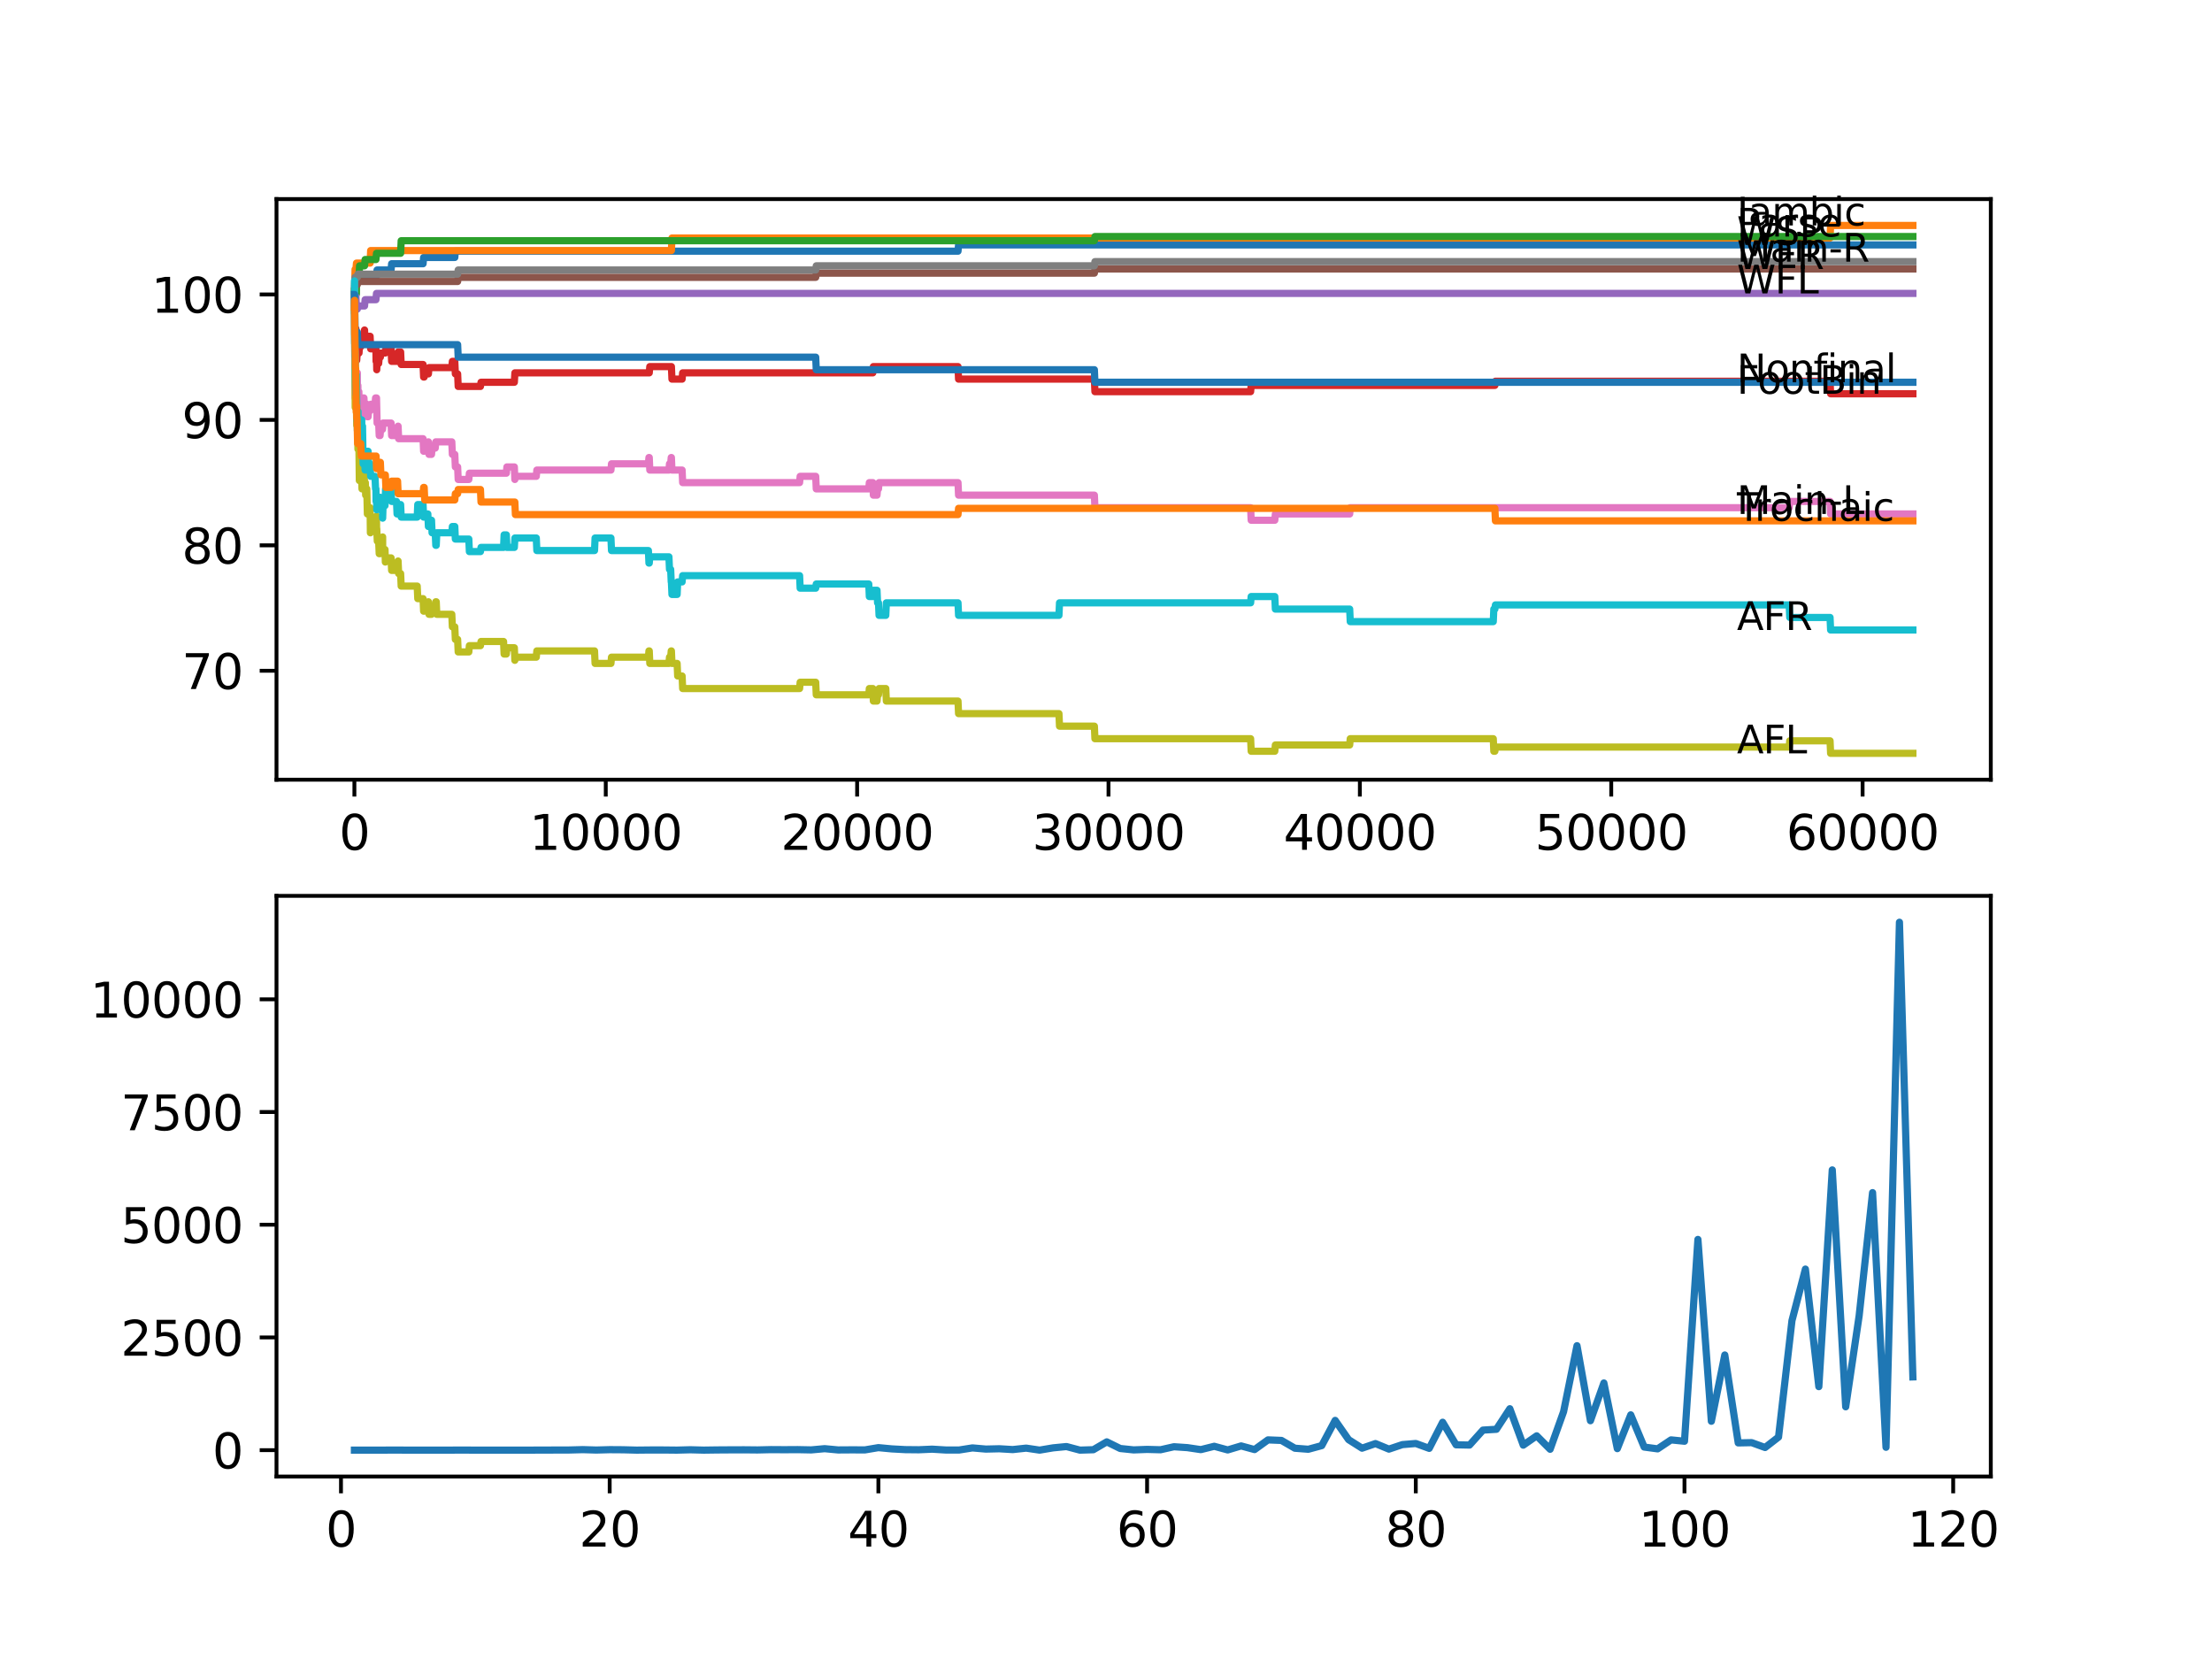 <?xml version="1.0" encoding="utf-8" standalone="no"?>
<!DOCTYPE svg PUBLIC "-//W3C//DTD SVG 1.1//EN"
  "http://www.w3.org/Graphics/SVG/1.1/DTD/svg11.dtd">
<svg xmlns:xlink="http://www.w3.org/1999/xlink" width="460.8pt" height="345.6pt" viewBox="0 0 460.8 345.6" xmlns="http://www.w3.org/2000/svg" version="1.1">
 <defs>
  <style type="text/css">*{stroke-linejoin: round; stroke-linecap: butt}</style>
 </defs>
 <g id="figure_1">
  <g id="patch_1">
   <path d="M 0 345.6 
L 460.8 345.6 
L 460.8 0 
L 0 0 
z
" style="fill: #ffffff"/>
  </g>
  <g id="axes_1">
   <g id="patch_2">
    <path d="M 57.6 162.432 
L 414.72 162.432 
L 414.72 41.472 
L 57.6 41.472 
z
" style="fill: #ffffff"/>
   </g>
   <g id="matplotlib.axis_1">
    <g id="xtick_1">
     <g id="line2d_1">
      <defs>
       <path id="m7345873981" d="M 0 0 
L 0 3.5 
" style="stroke: #000000; stroke-width: 0.8"/>
      </defs>
      <g>
       <use xlink:href="#m7345873981" x="73.827" y="162.432" style="stroke: #000000; stroke-width: 0.8"/>
      </g>
     </g>
     <g id="text_1">
      <!-- 0 -->
      <g transform="translate(70.646 177.03)scale(0.1 -0.1)">
       <defs>
        <path id="DejaVuSans-30" d="M 2034 4250 
Q 1547 4250 1301 3770 
Q 1056 3291 1056 2328 
Q 1056 1369 1301 889 
Q 1547 409 2034 409 
Q 2525 409 2770 889 
Q 3016 1369 3016 2328 
Q 3016 3291 2770 3770 
Q 2525 4250 2034 4250 
z
M 2034 4750 
Q 2819 4750 3233 4129 
Q 3647 3509 3647 2328 
Q 3647 1150 3233 529 
Q 2819 -91 2034 -91 
Q 1250 -91 836 529 
Q 422 1150 422 2328 
Q 422 3509 836 4129 
Q 1250 4750 2034 4750 
z
" transform="scale(0.016)"/>
       </defs>
       <use xlink:href="#DejaVuSans-30"/>
      </g>
     </g>
    </g>
    <g id="xtick_2">
     <g id="line2d_2">
      <g>
       <use xlink:href="#m7345873981" x="126.192" y="162.432" style="stroke: #000000; stroke-width: 0.8"/>
      </g>
     </g>
     <g id="text_2">
      <!-- 10000 -->
      <g transform="translate(110.286 177.03)scale(0.1 -0.1)">
       <defs>
        <path id="DejaVuSans-31" d="M 794 531 
L 1825 531 
L 1825 4091 
L 703 3866 
L 703 4441 
L 1819 4666 
L 2450 4666 
L 2450 531 
L 3481 531 
L 3481 0 
L 794 0 
L 794 531 
z
" transform="scale(0.016)"/>
       </defs>
       <use xlink:href="#DejaVuSans-31"/>
       <use xlink:href="#DejaVuSans-30" x="63.623"/>
       <use xlink:href="#DejaVuSans-30" x="127.246"/>
       <use xlink:href="#DejaVuSans-30" x="190.869"/>
       <use xlink:href="#DejaVuSans-30" x="254.492"/>
      </g>
     </g>
    </g>
    <g id="xtick_3">
     <g id="line2d_3">
      <g>
       <use xlink:href="#m7345873981" x="178.556" y="162.432" style="stroke: #000000; stroke-width: 0.8"/>
      </g>
     </g>
     <g id="text_3">
      <!-- 20000 -->
      <g transform="translate(162.65 177.03)scale(0.1 -0.1)">
       <defs>
        <path id="DejaVuSans-32" d="M 1228 531 
L 3431 531 
L 3431 0 
L 469 0 
L 469 531 
Q 828 903 1448 1529 
Q 2069 2156 2228 2338 
Q 2531 2678 2651 2914 
Q 2772 3150 2772 3378 
Q 2772 3750 2511 3984 
Q 2250 4219 1831 4219 
Q 1534 4219 1204 4116 
Q 875 4013 500 3803 
L 500 4441 
Q 881 4594 1212 4672 
Q 1544 4750 1819 4750 
Q 2544 4750 2975 4387 
Q 3406 4025 3406 3419 
Q 3406 3131 3298 2873 
Q 3191 2616 2906 2266 
Q 2828 2175 2409 1742 
Q 1991 1309 1228 531 
z
" transform="scale(0.016)"/>
       </defs>
       <use xlink:href="#DejaVuSans-32"/>
       <use xlink:href="#DejaVuSans-30" x="63.623"/>
       <use xlink:href="#DejaVuSans-30" x="127.246"/>
       <use xlink:href="#DejaVuSans-30" x="190.869"/>
       <use xlink:href="#DejaVuSans-30" x="254.492"/>
      </g>
     </g>
    </g>
    <g id="xtick_4">
     <g id="line2d_4">
      <g>
       <use xlink:href="#m7345873981" x="230.921" y="162.432" style="stroke: #000000; stroke-width: 0.8"/>
      </g>
     </g>
     <g id="text_4">
      <!-- 30000 -->
      <g transform="translate(215.015 177.03)scale(0.1 -0.1)">
       <defs>
        <path id="DejaVuSans-33" d="M 2597 2516 
Q 3050 2419 3304 2112 
Q 3559 1806 3559 1356 
Q 3559 666 3084 287 
Q 2609 -91 1734 -91 
Q 1441 -91 1130 -33 
Q 819 25 488 141 
L 488 750 
Q 750 597 1062 519 
Q 1375 441 1716 441 
Q 2309 441 2620 675 
Q 2931 909 2931 1356 
Q 2931 1769 2642 2001 
Q 2353 2234 1838 2234 
L 1294 2234 
L 1294 2753 
L 1863 2753 
Q 2328 2753 2575 2939 
Q 2822 3125 2822 3475 
Q 2822 3834 2567 4026 
Q 2313 4219 1838 4219 
Q 1578 4219 1281 4162 
Q 984 4106 628 3988 
L 628 4550 
Q 988 4650 1302 4700 
Q 1616 4750 1894 4750 
Q 2613 4750 3031 4423 
Q 3450 4097 3450 3541 
Q 3450 3153 3228 2886 
Q 3006 2619 2597 2516 
z
" transform="scale(0.016)"/>
       </defs>
       <use xlink:href="#DejaVuSans-33"/>
       <use xlink:href="#DejaVuSans-30" x="63.623"/>
       <use xlink:href="#DejaVuSans-30" x="127.246"/>
       <use xlink:href="#DejaVuSans-30" x="190.869"/>
       <use xlink:href="#DejaVuSans-30" x="254.492"/>
      </g>
     </g>
    </g>
    <g id="xtick_5">
     <g id="line2d_5">
      <g>
       <use xlink:href="#m7345873981" x="283.285" y="162.432" style="stroke: #000000; stroke-width: 0.8"/>
      </g>
     </g>
     <g id="text_5">
      <!-- 40000 -->
      <g transform="translate(267.379 177.03)scale(0.1 -0.1)">
       <defs>
        <path id="DejaVuSans-34" d="M 2419 4116 
L 825 1625 
L 2419 1625 
L 2419 4116 
z
M 2253 4666 
L 3047 4666 
L 3047 1625 
L 3713 1625 
L 3713 1100 
L 3047 1100 
L 3047 0 
L 2419 0 
L 2419 1100 
L 313 1100 
L 313 1709 
L 2253 4666 
z
" transform="scale(0.016)"/>
       </defs>
       <use xlink:href="#DejaVuSans-34"/>
       <use xlink:href="#DejaVuSans-30" x="63.623"/>
       <use xlink:href="#DejaVuSans-30" x="127.246"/>
       <use xlink:href="#DejaVuSans-30" x="190.869"/>
       <use xlink:href="#DejaVuSans-30" x="254.492"/>
      </g>
     </g>
    </g>
    <g id="xtick_6">
     <g id="line2d_6">
      <g>
       <use xlink:href="#m7345873981" x="335.65" y="162.432" style="stroke: #000000; stroke-width: 0.8"/>
      </g>
     </g>
     <g id="text_6">
      <!-- 50000 -->
      <g transform="translate(319.744 177.03)scale(0.1 -0.1)">
       <defs>
        <path id="DejaVuSans-35" d="M 691 4666 
L 3169 4666 
L 3169 4134 
L 1269 4134 
L 1269 2991 
Q 1406 3038 1543 3061 
Q 1681 3084 1819 3084 
Q 2600 3084 3056 2656 
Q 3513 2228 3513 1497 
Q 3513 744 3044 326 
Q 2575 -91 1722 -91 
Q 1428 -91 1123 -41 
Q 819 9 494 109 
L 494 744 
Q 775 591 1075 516 
Q 1375 441 1709 441 
Q 2250 441 2565 725 
Q 2881 1009 2881 1497 
Q 2881 1984 2565 2268 
Q 2250 2553 1709 2553 
Q 1456 2553 1204 2497 
Q 953 2441 691 2322 
L 691 4666 
z
" transform="scale(0.016)"/>
       </defs>
       <use xlink:href="#DejaVuSans-35"/>
       <use xlink:href="#DejaVuSans-30" x="63.623"/>
       <use xlink:href="#DejaVuSans-30" x="127.246"/>
       <use xlink:href="#DejaVuSans-30" x="190.869"/>
       <use xlink:href="#DejaVuSans-30" x="254.492"/>
      </g>
     </g>
    </g>
    <g id="xtick_7">
     <g id="line2d_7">
      <g>
       <use xlink:href="#m7345873981" x="388.014" y="162.432" style="stroke: #000000; stroke-width: 0.8"/>
      </g>
     </g>
     <g id="text_7">
      <!-- 60000 -->
      <g transform="translate(372.108 177.03)scale(0.1 -0.1)">
       <defs>
        <path id="DejaVuSans-36" d="M 2113 2584 
Q 1688 2584 1439 2293 
Q 1191 2003 1191 1497 
Q 1191 994 1439 701 
Q 1688 409 2113 409 
Q 2538 409 2786 701 
Q 3034 994 3034 1497 
Q 3034 2003 2786 2293 
Q 2538 2584 2113 2584 
z
M 3366 4563 
L 3366 3988 
Q 3128 4100 2886 4159 
Q 2644 4219 2406 4219 
Q 1781 4219 1451 3797 
Q 1122 3375 1075 2522 
Q 1259 2794 1537 2939 
Q 1816 3084 2150 3084 
Q 2853 3084 3261 2657 
Q 3669 2231 3669 1497 
Q 3669 778 3244 343 
Q 2819 -91 2113 -91 
Q 1303 -91 875 529 
Q 447 1150 447 2328 
Q 447 3434 972 4092 
Q 1497 4750 2381 4750 
Q 2619 4750 2861 4703 
Q 3103 4656 3366 4563 
z
" transform="scale(0.016)"/>
       </defs>
       <use xlink:href="#DejaVuSans-36"/>
       <use xlink:href="#DejaVuSans-30" x="63.623"/>
       <use xlink:href="#DejaVuSans-30" x="127.246"/>
       <use xlink:href="#DejaVuSans-30" x="190.869"/>
       <use xlink:href="#DejaVuSans-30" x="254.492"/>
      </g>
     </g>
    </g>
   </g>
   <g id="matplotlib.axis_2">
    <g id="ytick_1">
     <g id="line2d_8">
      <defs>
       <path id="m6850070541" d="M 0 0 
L -3.5 0 
" style="stroke: #000000; stroke-width: 0.8"/>
      </defs>
      <g>
       <use xlink:href="#m6850070541" x="57.6" y="139.732" style="stroke: #000000; stroke-width: 0.8"/>
      </g>
     </g>
     <g id="text_8">
      <!-- 70 -->
      <g transform="translate(37.875 143.531)scale(0.1 -0.1)">
       <defs>
        <path id="DejaVuSans-37" d="M 525 4666 
L 3525 4666 
L 3525 4397 
L 1831 0 
L 1172 0 
L 2766 4134 
L 525 4134 
L 525 4666 
z
" transform="scale(0.016)"/>
       </defs>
       <use xlink:href="#DejaVuSans-37"/>
       <use xlink:href="#DejaVuSans-30" x="63.623"/>
      </g>
     </g>
    </g>
    <g id="ytick_2">
     <g id="line2d_9">
      <g>
       <use xlink:href="#m6850070541" x="57.6" y="113.602" style="stroke: #000000; stroke-width: 0.8"/>
      </g>
     </g>
     <g id="text_9">
      <!-- 80 -->
      <g transform="translate(37.875 117.401)scale(0.1 -0.1)">
       <defs>
        <path id="DejaVuSans-38" d="M 2034 2216 
Q 1584 2216 1326 1975 
Q 1069 1734 1069 1313 
Q 1069 891 1326 650 
Q 1584 409 2034 409 
Q 2484 409 2743 651 
Q 3003 894 3003 1313 
Q 3003 1734 2745 1975 
Q 2488 2216 2034 2216 
z
M 1403 2484 
Q 997 2584 770 2862 
Q 544 3141 544 3541 
Q 544 4100 942 4425 
Q 1341 4750 2034 4750 
Q 2731 4750 3128 4425 
Q 3525 4100 3525 3541 
Q 3525 3141 3298 2862 
Q 3072 2584 2669 2484 
Q 3125 2378 3379 2068 
Q 3634 1759 3634 1313 
Q 3634 634 3220 271 
Q 2806 -91 2034 -91 
Q 1263 -91 848 271 
Q 434 634 434 1313 
Q 434 1759 690 2068 
Q 947 2378 1403 2484 
z
M 1172 3481 
Q 1172 3119 1398 2916 
Q 1625 2713 2034 2713 
Q 2441 2713 2670 2916 
Q 2900 3119 2900 3481 
Q 2900 3844 2670 4047 
Q 2441 4250 2034 4250 
Q 1625 4250 1398 4047 
Q 1172 3844 1172 3481 
z
" transform="scale(0.016)"/>
       </defs>
       <use xlink:href="#DejaVuSans-38"/>
       <use xlink:href="#DejaVuSans-30" x="63.623"/>
      </g>
     </g>
    </g>
    <g id="ytick_3">
     <g id="line2d_10">
      <g>
       <use xlink:href="#m6850070541" x="57.6" y="87.472" style="stroke: #000000; stroke-width: 0.8"/>
      </g>
     </g>
     <g id="text_10">
      <!-- 90 -->
      <g transform="translate(37.875 91.271)scale(0.1 -0.1)">
       <defs>
        <path id="DejaVuSans-39" d="M 703 97 
L 703 672 
Q 941 559 1184 500 
Q 1428 441 1663 441 
Q 2288 441 2617 861 
Q 2947 1281 2994 2138 
Q 2813 1869 2534 1725 
Q 2256 1581 1919 1581 
Q 1219 1581 811 2004 
Q 403 2428 403 3163 
Q 403 3881 828 4315 
Q 1253 4750 1959 4750 
Q 2769 4750 3195 4129 
Q 3622 3509 3622 2328 
Q 3622 1225 3098 567 
Q 2575 -91 1691 -91 
Q 1453 -91 1209 -44 
Q 966 3 703 97 
z
M 1959 2075 
Q 2384 2075 2632 2365 
Q 2881 2656 2881 3163 
Q 2881 3666 2632 3958 
Q 2384 4250 1959 4250 
Q 1534 4250 1286 3958 
Q 1038 3666 1038 3163 
Q 1038 2656 1286 2365 
Q 1534 2075 1959 2075 
z
" transform="scale(0.016)"/>
       </defs>
       <use xlink:href="#DejaVuSans-39"/>
       <use xlink:href="#DejaVuSans-30" x="63.623"/>
      </g>
     </g>
    </g>
    <g id="ytick_4">
     <g id="line2d_11">
      <g>
       <use xlink:href="#m6850070541" x="57.6" y="61.342" style="stroke: #000000; stroke-width: 0.8"/>
      </g>
     </g>
     <g id="text_11">
      <!-- 100 -->
      <g transform="translate(31.512 65.141)scale(0.1 -0.1)">
       <use xlink:href="#DejaVuSans-31"/>
       <use xlink:href="#DejaVuSans-30" x="63.623"/>
       <use xlink:href="#DejaVuSans-30" x="127.246"/>
      </g>
     </g>
    </g>
   </g>
   <g id="line2d_12">
    <path d="M 73.833 61.342 
L 73.854 61.342 
L 73.974 58.859 
L 74.273 58.859 
L 74.388 57.553 
L 78.436 57.553 
L 78.551 56.246 
L 81.467 56.246 
L 81.583 54.94 
L 88.133 54.94 
L 88.249 53.633 
L 94.742 53.633 
L 94.857 52.327 
L 199.57 52.327 
L 199.686 51.02 
L 398.487 51.02 
L 398.487 51.02 
" clip-path="url(#pffc7d7bb70)" style="fill: none; stroke: #1f77b4; stroke-width: 1.5; stroke-linecap: square"/>
   </g>
   <g id="line2d_13">
    <path d="M 73.833 61.342 
L 73.838 61.342 
L 73.969 56.116 
L 74.147 56.116 
L 74.262 54.809 
L 77.1 54.809 
L 77.215 52.196 
L 139.864 52.196 
L 139.98 49.583 
L 381.233 49.583 
L 381.348 46.97 
L 398.487 46.97 
L 398.487 46.97 
" clip-path="url(#pffc7d7bb70)" style="fill: none; stroke: #ff7f0e; stroke-width: 1.5; stroke-linecap: square"/>
   </g>
   <g id="line2d_14">
    <path d="M 73.833 61.342 
L 73.864 65.261 
L 73.917 61.255 
L 73.943 61.255 
L 73.958 61.255 
L 74.074 58.642 
L 74.147 58.642 
L 74.246 61.255 
L 74.257 58.642 
L 74.44 58.642 
L 74.555 57.988 
L 74.786 57.988 
L 74.901 55.375 
L 75.943 55.375 
L 76.058 54.069 
L 78.315 54.069 
L 78.43 52.762 
L 83.457 52.762 
L 83.573 50.149 
L 227.978 50.149 
L 228.093 49.278 
L 398.487 49.278 
L 398.487 49.278 
" clip-path="url(#pffc7d7bb70)" style="fill: none; stroke: #2ca02c; stroke-width: 1.5; stroke-linecap: square"/>
   </g>
   <g id="line2d_15">
    <path d="M 73.833 60.688 
L 73.854 60.688 
L 73.922 71.358 
L 73.979 70.052 
L 74.095 70.052 
L 74.147 68.527 
L 74.152 71.14 
L 74.205 69.834 
L 74.246 69.834 
L 74.309 75.06 
L 74.362 74.189 
L 74.377 74.189 
L 74.493 73.536 
L 74.555 73.536 
L 74.671 72.229 
L 74.76 72.229 
L 74.786 70.923 
L 74.791 73.536 
L 74.87 72.229 
L 75.147 72.229 
L 75.262 71.358 
L 75.404 71.358 
L 75.519 70.052 
L 75.817 70.052 
L 75.933 68.745 
L 75.943 68.745 
L 76.058 71.358 
L 76.414 71.358 
L 76.529 70.052 
L 77.1 70.052 
L 77.215 72.665 
L 78.315 72.665 
L 78.347 75.278 
L 78.425 74.407 
L 78.436 74.407 
L 78.483 77.02 
L 78.546 75.713 
L 78.881 75.713 
L 78.996 74.407 
L 79.237 74.407 
L 79.352 73.536 
L 80.274 73.536 
L 80.389 72.665 
L 81.467 72.665 
L 81.583 75.278 
L 82.824 75.278 
L 82.949 73.318 
L 83.457 73.318 
L 83.573 75.931 
L 88.133 75.931 
L 88.249 78.544 
L 88.364 78.544 
L 88.479 77.891 
L 89.249 77.891 
L 89.364 76.584 
L 94.119 76.584 
L 94.234 75.278 
L 94.742 75.278 
L 94.857 77.891 
L 95.334 77.891 
L 95.449 80.504 
L 100.088 80.504 
L 100.203 79.633 
L 107.147 79.633 
L 107.262 77.673 
L 135.251 77.673 
L 135.366 76.366 
L 139.864 76.366 
L 139.98 78.979 
L 142.095 78.979 
L 142.21 77.673 
L 181.824 77.673 
L 181.939 76.366 
L 199.57 76.366 
L 199.686 78.979 
L 227.978 78.979 
L 228.093 81.592 
L 260.528 81.592 
L 260.643 80.286 
L 311.41 80.286 
L 311.526 79.415 
L 381.233 79.415 
L 381.348 82.028 
L 398.487 82.028 
L 398.487 82.028 
" clip-path="url(#pffc7d7bb70)" style="fill: none; stroke: #d62728; stroke-width: 1.5; stroke-linecap: square"/>
   </g>
   <g id="line2d_16">
    <path d="M 73.833 61.342 
L 73.843 63.955 
L 73.943 61.777 
L 74.147 61.777 
L 74.262 64.39 
L 74.44 64.39 
L 74.555 63.737 
L 75.943 63.737 
L 76.058 62.43 
L 78.315 62.43 
L 78.43 61.124 
L 398.487 61.124 
L 398.487 61.124 
" clip-path="url(#pffc7d7bb70)" style="fill: none; stroke: #9467bd; stroke-width: 1.5; stroke-linecap: square"/>
   </g>
   <g id="line2d_17">
    <path d="M 73.833 61.342 
L 73.864 61.342 
L 73.995 59.295 
L 74.44 59.295 
L 74.555 58.642 
L 95.334 58.642 
L 95.449 57.771 
L 169.927 57.771 
L 170.042 56.9 
L 227.978 56.9 
L 228.093 56.029 
L 398.487 56.029 
L 398.487 56.029 
" clip-path="url(#pffc7d7bb70)" style="fill: none; stroke: #8c564b; stroke-width: 1.5; stroke-linecap: square"/>
   </g>
   <g id="line2d_18">
    <path d="M 73.833 61.342 
L 73.985 82.899 
L 74.021 82.899 
L 74.142 80.286 
L 74.152 82.246 
L 74.257 79.633 
L 74.351 79.633 
L 74.44 77.673 
L 74.445 80.286 
L 74.456 80.286 
L 74.555 80.286 
L 74.587 82.899 
L 74.665 81.592 
L 74.76 81.592 
L 74.854 86.818 
L 74.875 85.512 
L 75.357 85.512 
L 75.404 84.205 
L 75.409 86.818 
L 75.461 86.818 
L 75.519 86.818 
L 75.645 82.899 
L 75.817 82.899 
L 75.933 85.512 
L 76.173 85.512 
L 76.289 84.205 
L 76.414 84.205 
L 76.529 86.818 
L 76.681 86.818 
L 76.797 85.512 
L 77.158 85.512 
L 77.273 84.205 
L 78.121 84.205 
L 78.237 82.899 
L 78.436 82.899 
L 78.556 88.125 
L 78.881 88.125 
L 78.996 90.738 
L 79.174 90.738 
L 79.289 89.431 
L 79.687 89.431 
L 79.802 88.125 
L 81.467 88.125 
L 81.583 90.738 
L 82.599 90.738 
L 82.714 89.431 
L 82.824 89.431 
L 82.928 88.778 
L 83.044 91.391 
L 88.133 91.391 
L 88.249 94.004 
L 88.364 94.004 
L 88.479 93.351 
L 89.128 93.351 
L 89.244 92.044 
L 89.249 92.044 
L 89.364 94.657 
L 89.893 94.657 
L 90.008 93.351 
L 90.668 93.351 
L 90.783 92.044 
L 94.119 92.044 
L 94.234 94.657 
L 94.742 94.657 
L 94.857 97.27 
L 95.334 97.27 
L 95.449 99.883 
L 97.664 99.883 
L 97.779 98.577 
L 105.482 98.577 
L 105.597 97.27 
L 107.147 97.27 
L 107.252 99.883 
L 107.257 99.23 
L 111.718 99.23 
L 111.834 97.924 
L 127.271 97.924 
L 127.386 96.617 
L 135.073 96.617 
L 135.188 95.311 
L 135.251 95.311 
L 135.366 97.924 
L 139.351 97.924 
L 139.466 96.617 
L 139.712 96.617 
L 139.828 95.311 
L 139.864 95.311 
L 139.98 97.924 
L 142.095 97.924 
L 142.21 100.537 
L 166.57 100.537 
L 166.685 99.23 
L 169.927 99.23 
L 170.042 101.843 
L 180.981 101.843 
L 181.096 100.537 
L 181.824 100.537 
L 181.939 103.15 
L 182.698 103.15 
L 182.814 101.843 
L 183.007 101.843 
L 183.123 100.537 
L 199.57 100.537 
L 199.686 103.15 
L 227.978 103.15 
L 228.093 105.763 
L 260.528 105.763 
L 260.643 108.376 
L 265.565 108.376 
L 265.68 107.069 
L 281.165 107.069 
L 281.28 105.763 
L 372.724 105.763 
L 372.839 104.456 
L 381.233 104.456 
L 381.348 107.069 
L 398.487 107.069 
L 398.487 107.069 
" clip-path="url(#pffc7d7bb70)" style="fill: none; stroke: #e377c2; stroke-width: 1.5; stroke-linecap: square"/>
   </g>
   <g id="line2d_19">
    <path d="M 73.833 60.688 
L 73.958 57.771 
L 74.44 57.771 
L 74.555 57.117 
L 95.334 57.117 
L 95.449 56.246 
L 169.927 56.246 
L 170.042 55.375 
L 227.978 55.375 
L 228.093 54.504 
L 398.487 54.504 
L 398.487 54.504 
" clip-path="url(#pffc7d7bb70)" style="fill: none; stroke: #7f7f7f; stroke-width: 1.5; stroke-linecap: square"/>
   </g>
   <g id="line2d_20">
    <path d="M 73.833 60.688 
L 73.99 84.859 
L 74.021 84.859 
L 74.147 80.721 
L 74.267 85.947 
L 74.273 85.947 
L 74.309 88.56 
L 74.383 85.73 
L 74.44 85.73 
L 74.566 93.569 
L 74.587 93.569 
L 74.702 92.262 
L 74.76 92.262 
L 74.854 100.101 
L 74.88 98.795 
L 75.147 98.795 
L 75.262 97.924 
L 75.294 97.924 
L 75.409 101.843 
L 75.519 101.843 
L 75.645 97.924 
L 75.817 97.924 
L 75.933 100.537 
L 76.105 100.537 
L 76.173 103.15 
L 76.215 101.843 
L 76.409 101.843 
L 76.529 107.069 
L 76.681 107.069 
L 76.797 105.763 
L 77.1 105.763 
L 77.158 110.989 
L 77.215 109.682 
L 78.121 109.682 
L 78.237 108.376 
L 78.347 108.376 
L 78.436 107.505 
L 78.441 110.118 
L 78.446 110.118 
L 78.483 110.118 
L 78.598 112.731 
L 78.881 112.731 
L 78.996 115.344 
L 79.174 115.344 
L 79.289 113.166 
L 79.687 113.166 
L 79.713 111.86 
L 79.718 114.473 
L 79.792 114.473 
L 80.205 114.473 
L 80.274 117.086 
L 80.315 116.215 
L 81.467 116.215 
L 81.583 118.828 
L 82.599 118.828 
L 82.714 117.521 
L 82.824 117.521 
L 82.928 116.868 
L 83.044 119.481 
L 83.457 119.481 
L 83.573 122.094 
L 86.913 122.094 
L 87.029 124.707 
L 88.133 124.707 
L 88.249 127.32 
L 88.364 127.32 
L 88.479 126.667 
L 89.128 126.667 
L 89.244 125.36 
L 89.249 125.36 
L 89.364 127.973 
L 89.893 127.973 
L 90.008 126.667 
L 90.668 126.667 
L 90.783 125.36 
L 90.877 125.36 
L 90.993 127.973 
L 94.119 127.973 
L 94.234 130.586 
L 94.742 130.586 
L 94.857 133.199 
L 95.334 133.199 
L 95.449 135.812 
L 97.664 135.812 
L 97.779 134.506 
L 100.088 134.506 
L 100.203 133.635 
L 104.901 133.635 
L 105.016 136.248 
L 105.482 136.248 
L 105.597 134.941 
L 107.147 134.941 
L 107.252 137.554 
L 107.257 136.901 
L 111.718 136.901 
L 111.834 135.594 
L 123.851 135.594 
L 123.966 138.207 
L 127.271 138.207 
L 127.386 136.901 
L 135.073 136.901 
L 135.188 135.594 
L 135.251 135.594 
L 135.366 138.207 
L 139.351 138.207 
L 139.466 136.901 
L 139.712 136.901 
L 139.828 135.594 
L 139.864 135.594 
L 139.98 138.207 
L 141.058 138.207 
L 141.173 140.82 
L 142.095 140.82 
L 142.21 143.433 
L 166.57 143.433 
L 166.685 142.127 
L 169.927 142.127 
L 170.042 144.74 
L 180.981 144.74 
L 181.096 143.433 
L 181.824 143.433 
L 181.939 146.046 
L 182.698 146.046 
L 182.814 144.74 
L 183.007 144.74 
L 183.123 143.433 
L 184.526 143.433 
L 184.641 146.046 
L 199.57 146.046 
L 199.686 148.659 
L 220.6 148.659 
L 220.715 151.272 
L 227.978 151.272 
L 228.093 153.885 
L 260.528 153.885 
L 260.643 156.498 
L 265.565 156.498 
L 265.68 155.192 
L 281.165 155.192 
L 281.28 153.885 
L 311.075 153.885 
L 311.19 156.498 
L 311.41 156.498 
L 311.526 155.627 
L 372.724 155.627 
L 372.839 154.321 
L 381.233 154.321 
L 381.348 156.934 
L 398.487 156.934 
L 398.487 156.934 
" clip-path="url(#pffc7d7bb70)" style="fill: none; stroke: #bcbd22; stroke-width: 1.5; stroke-linecap: square"/>
   </g>
   <g id="line2d_21">
    <path d="M 73.833 60.688 
L 73.843 58.511 
L 73.875 71.576 
L 73.88 70.705 
L 73.885 70.705 
L 73.896 70.052 
L 73.917 74.407 
L 73.958 73.1 
L 74.084 80.939 
L 74.095 80.939 
L 74.152 82.028 
L 74.22 78.108 
L 74.241 78.108 
L 74.367 87.689 
L 74.377 87.689 
L 74.44 87.036 
L 74.445 89.649 
L 74.472 89.649 
L 74.493 89.649 
L 74.587 85.73 
L 74.602 88.343 
L 74.76 88.343 
L 74.786 87.036 
L 74.859 90.956 
L 75.147 90.956 
L 75.262 90.085 
L 75.294 90.085 
L 75.357 87.472 
L 75.404 90.085 
L 75.519 88.778 
L 75.645 96.617 
L 75.817 96.617 
L 75.933 95.311 
L 75.943 95.311 
L 76.058 97.924 
L 76.105 97.924 
L 76.173 95.311 
L 76.215 97.924 
L 76.409 97.924 
L 76.524 94.004 
L 76.681 94.004 
L 76.797 96.617 
L 77.1 96.617 
L 77.215 99.23 
L 78.121 99.23 
L 78.237 101.843 
L 78.315 101.843 
L 78.347 104.456 
L 78.425 103.585 
L 78.436 103.585 
L 78.483 106.198 
L 78.546 104.892 
L 78.881 104.892 
L 78.996 103.585 
L 79.174 103.585 
L 79.237 106.198 
L 79.284 105.327 
L 79.687 105.327 
L 79.713 107.94 
L 79.797 105.327 
L 80.205 105.327 
L 80.321 101.843 
L 81.467 101.843 
L 81.583 104.456 
L 82.599 104.456 
L 82.714 107.069 
L 82.824 107.069 
L 82.949 105.109 
L 83.457 105.109 
L 83.573 107.722 
L 86.913 107.722 
L 87.029 105.109 
L 88.133 105.109 
L 88.249 107.722 
L 88.364 107.722 
L 88.479 107.069 
L 89.128 107.069 
L 89.244 109.682 
L 89.249 109.682 
L 89.364 108.376 
L 89.893 108.376 
L 90.008 110.989 
L 90.668 110.989 
L 90.783 113.602 
L 90.877 113.602 
L 90.993 110.989 
L 94.119 110.989 
L 94.234 109.682 
L 94.742 109.682 
L 94.857 112.295 
L 97.664 112.295 
L 97.779 114.908 
L 100.088 114.908 
L 100.203 114.037 
L 104.901 114.037 
L 105.016 111.424 
L 105.482 111.424 
L 105.597 114.037 
L 107.147 114.037 
L 107.262 112.077 
L 111.718 112.077 
L 111.834 114.69 
L 123.851 114.69 
L 123.966 112.077 
L 127.271 112.077 
L 127.386 114.69 
L 135.073 114.69 
L 135.188 117.303 
L 135.251 117.303 
L 135.366 115.997 
L 139.351 115.997 
L 139.466 118.61 
L 139.712 118.61 
L 139.828 121.223 
L 139.864 121.223 
L 139.98 123.836 
L 141.058 123.836 
L 141.173 121.223 
L 142.095 121.223 
L 142.21 119.916 
L 166.57 119.916 
L 166.685 122.529 
L 169.927 122.529 
L 170.042 121.658 
L 180.981 121.658 
L 181.096 124.271 
L 181.824 124.271 
L 181.939 122.965 
L 182.698 122.965 
L 182.814 125.578 
L 183.007 125.578 
L 183.123 128.191 
L 184.526 128.191 
L 184.641 125.578 
L 199.57 125.578 
L 199.686 128.191 
L 220.6 128.191 
L 220.715 125.578 
L 260.528 125.578 
L 260.643 124.271 
L 265.565 124.271 
L 265.68 126.884 
L 281.165 126.884 
L 281.28 129.497 
L 311.075 129.497 
L 311.19 126.884 
L 311.41 126.884 
L 311.526 126.013 
L 372.724 126.013 
L 372.839 128.626 
L 381.233 128.626 
L 381.348 131.239 
L 398.487 131.239 
L 398.487 131.239 
" clip-path="url(#pffc7d7bb70)" style="fill: none; stroke: #17becf; stroke-width: 1.5; stroke-linecap: square"/>
   </g>
   <g id="line2d_22">
    <path d="M 73.833 61.342 
L 73.864 61.342 
L 73.99 69.181 
L 74.44 69.181 
L 74.555 71.794 
L 95.334 71.794 
L 95.449 74.407 
L 169.927 74.407 
L 170.042 77.02 
L 227.978 77.02 
L 228.093 79.633 
L 398.487 79.633 
L 398.487 79.633 
" clip-path="url(#pffc7d7bb70)" style="fill: none; stroke: #1f77b4; stroke-width: 1.5; stroke-linecap: square"/>
   </g>
   <g id="line2d_23">
    <path d="M 73.833 63.955 
L 73.875 62.561 
L 73.906 69.747 
L 73.911 68.876 
L 74.037 76.715 
L 74.095 76.715 
L 74.22 85.86 
L 74.273 85.86 
L 74.309 84.554 
L 74.314 87.167 
L 74.377 87.167 
L 74.498 92.393 
L 75.147 92.393 
L 75.262 95.006 
L 78.347 95.006 
L 78.436 97.619 
L 78.457 96.312 
L 79.237 96.312 
L 79.352 98.925 
L 80.274 98.925 
L 80.389 101.538 
L 81.467 101.538 
L 81.583 100.232 
L 82.824 100.232 
L 82.939 102.845 
L 88.133 102.845 
L 88.249 101.538 
L 88.364 101.538 
L 88.479 104.151 
L 94.742 104.151 
L 94.857 102.845 
L 95.334 102.845 
L 95.449 101.974 
L 100.088 101.974 
L 100.203 104.587 
L 107.252 104.587 
L 107.367 107.2 
L 199.57 107.2 
L 199.686 105.893 
L 311.41 105.893 
L 311.526 108.506 
L 398.487 108.506 
L 398.487 108.506 
" clip-path="url(#pffc7d7bb70)" style="fill: none; stroke: #ff7f0e; stroke-width: 1.5; stroke-linecap: square"/>
   </g>
   <g id="patch_3">
    <path d="M 57.6 162.432 
L 57.6 41.472 
" style="fill: none; stroke: #000000; stroke-width: 0.8; stroke-linejoin: miter; stroke-linecap: square"/>
   </g>
   <g id="patch_4">
    <path d="M 414.72 162.432 
L 414.72 41.472 
" style="fill: none; stroke: #000000; stroke-width: 0.8; stroke-linejoin: miter; stroke-linecap: square"/>
   </g>
   <g id="patch_5">
    <path d="M 57.6 162.432 
L 414.72 162.432 
" style="fill: none; stroke: #000000; stroke-width: 0.8; stroke-linejoin: miter; stroke-linecap: square"/>
   </g>
   <g id="patch_6">
    <path d="M 57.6 41.472 
L 414.72 41.472 
" style="fill: none; stroke: #000000; stroke-width: 0.8; stroke-linejoin: miter; stroke-linecap: square"/>
   </g>
   <g id="text_12">
    <!-- WSP -->
    <g transform="translate(361.832 51.02)scale(0.08 -0.08)">
     <defs>
      <path id="DejaVuSans-57" d="M 213 4666 
L 850 4666 
L 1831 722 
L 2809 4666 
L 3519 4666 
L 4500 722 
L 5478 4666 
L 6119 4666 
L 4947 0 
L 4153 0 
L 3169 4050 
L 2175 0 
L 1381 0 
L 213 4666 
z
" transform="scale(0.016)"/>
      <path id="DejaVuSans-53" d="M 3425 4513 
L 3425 3897 
Q 3066 4069 2747 4153 
Q 2428 4238 2131 4238 
Q 1616 4238 1336 4038 
Q 1056 3838 1056 3469 
Q 1056 3159 1242 3001 
Q 1428 2844 1947 2747 
L 2328 2669 
Q 3034 2534 3370 2195 
Q 3706 1856 3706 1288 
Q 3706 609 3251 259 
Q 2797 -91 1919 -91 
Q 1588 -91 1214 -16 
Q 841 59 441 206 
L 441 856 
Q 825 641 1194 531 
Q 1563 422 1919 422 
Q 2459 422 2753 634 
Q 3047 847 3047 1241 
Q 3047 1584 2836 1778 
Q 2625 1972 2144 2069 
L 1759 2144 
Q 1053 2284 737 2584 
Q 422 2884 422 3419 
Q 422 4038 858 4394 
Q 1294 4750 2059 4750 
Q 2388 4750 2728 4690 
Q 3069 4631 3425 4513 
z
" transform="scale(0.016)"/>
      <path id="DejaVuSans-50" d="M 1259 4147 
L 1259 2394 
L 2053 2394 
Q 2494 2394 2734 2622 
Q 2975 2850 2975 3272 
Q 2975 3691 2734 3919 
Q 2494 4147 2053 4147 
L 1259 4147 
z
M 628 4666 
L 2053 4666 
Q 2838 4666 3239 4311 
Q 3641 3956 3641 3272 
Q 3641 2581 3239 2228 
Q 2838 1875 2053 1875 
L 1259 1875 
L 1259 0 
L 628 0 
L 628 4666 
z
" transform="scale(0.016)"/>
     </defs>
     <use xlink:href="#DejaVuSans-57"/>
     <use xlink:href="#DejaVuSans-53" x="98.877"/>
     <use xlink:href="#DejaVuSans-50" x="162.354"/>
    </g>
   </g>
   <g id="text_13">
    <!-- Iambic -->
    <g transform="translate(361.832 46.97)scale(0.08 -0.08)">
     <defs>
      <path id="DejaVuSans-49" d="M 628 4666 
L 1259 4666 
L 1259 0 
L 628 0 
L 628 4666 
z
" transform="scale(0.016)"/>
      <path id="DejaVuSans-61" d="M 2194 1759 
Q 1497 1759 1228 1600 
Q 959 1441 959 1056 
Q 959 750 1161 570 
Q 1363 391 1709 391 
Q 2188 391 2477 730 
Q 2766 1069 2766 1631 
L 2766 1759 
L 2194 1759 
z
M 3341 1997 
L 3341 0 
L 2766 0 
L 2766 531 
Q 2569 213 2275 61 
Q 1981 -91 1556 -91 
Q 1019 -91 701 211 
Q 384 513 384 1019 
Q 384 1609 779 1909 
Q 1175 2209 1959 2209 
L 2766 2209 
L 2766 2266 
Q 2766 2663 2505 2880 
Q 2244 3097 1772 3097 
Q 1472 3097 1187 3025 
Q 903 2953 641 2809 
L 641 3341 
Q 956 3463 1253 3523 
Q 1550 3584 1831 3584 
Q 2591 3584 2966 3190 
Q 3341 2797 3341 1997 
z
" transform="scale(0.016)"/>
      <path id="DejaVuSans-6d" d="M 3328 2828 
Q 3544 3216 3844 3400 
Q 4144 3584 4550 3584 
Q 5097 3584 5394 3201 
Q 5691 2819 5691 2113 
L 5691 0 
L 5113 0 
L 5113 2094 
Q 5113 2597 4934 2840 
Q 4756 3084 4391 3084 
Q 3944 3084 3684 2787 
Q 3425 2491 3425 1978 
L 3425 0 
L 2847 0 
L 2847 2094 
Q 2847 2600 2669 2842 
Q 2491 3084 2119 3084 
Q 1678 3084 1418 2786 
Q 1159 2488 1159 1978 
L 1159 0 
L 581 0 
L 581 3500 
L 1159 3500 
L 1159 2956 
Q 1356 3278 1631 3431 
Q 1906 3584 2284 3584 
Q 2666 3584 2933 3390 
Q 3200 3197 3328 2828 
z
" transform="scale(0.016)"/>
      <path id="DejaVuSans-62" d="M 3116 1747 
Q 3116 2381 2855 2742 
Q 2594 3103 2138 3103 
Q 1681 3103 1420 2742 
Q 1159 2381 1159 1747 
Q 1159 1113 1420 752 
Q 1681 391 2138 391 
Q 2594 391 2855 752 
Q 3116 1113 3116 1747 
z
M 1159 2969 
Q 1341 3281 1617 3432 
Q 1894 3584 2278 3584 
Q 2916 3584 3314 3078 
Q 3713 2572 3713 1747 
Q 3713 922 3314 415 
Q 2916 -91 2278 -91 
Q 1894 -91 1617 61 
Q 1341 213 1159 525 
L 1159 0 
L 581 0 
L 581 4863 
L 1159 4863 
L 1159 2969 
z
" transform="scale(0.016)"/>
      <path id="DejaVuSans-69" d="M 603 3500 
L 1178 3500 
L 1178 0 
L 603 0 
L 603 3500 
z
M 603 4863 
L 1178 4863 
L 1178 4134 
L 603 4134 
L 603 4863 
z
" transform="scale(0.016)"/>
      <path id="DejaVuSans-63" d="M 3122 3366 
L 3122 2828 
Q 2878 2963 2633 3030 
Q 2388 3097 2138 3097 
Q 1578 3097 1268 2742 
Q 959 2388 959 1747 
Q 959 1106 1268 751 
Q 1578 397 2138 397 
Q 2388 397 2633 464 
Q 2878 531 3122 666 
L 3122 134 
Q 2881 22 2623 -34 
Q 2366 -91 2075 -91 
Q 1284 -91 818 406 
Q 353 903 353 1747 
Q 353 2603 823 3093 
Q 1294 3584 2113 3584 
Q 2378 3584 2631 3529 
Q 2884 3475 3122 3366 
z
" transform="scale(0.016)"/>
     </defs>
     <use xlink:href="#DejaVuSans-49"/>
     <use xlink:href="#DejaVuSans-61" x="29.492"/>
     <use xlink:href="#DejaVuSans-6d" x="90.771"/>
     <use xlink:href="#DejaVuSans-62" x="188.184"/>
     <use xlink:href="#DejaVuSans-69" x="251.66"/>
     <use xlink:href="#DejaVuSans-63" x="279.443"/>
    </g>
   </g>
   <g id="text_14">
    <!-- Parse -->
    <g transform="translate(361.832 49.278)scale(0.08 -0.08)">
     <defs>
      <path id="DejaVuSans-72" d="M 2631 2963 
Q 2534 3019 2420 3045 
Q 2306 3072 2169 3072 
Q 1681 3072 1420 2755 
Q 1159 2438 1159 1844 
L 1159 0 
L 581 0 
L 581 3500 
L 1159 3500 
L 1159 2956 
Q 1341 3275 1631 3429 
Q 1922 3584 2338 3584 
Q 2397 3584 2469 3576 
Q 2541 3569 2628 3553 
L 2631 2963 
z
" transform="scale(0.016)"/>
      <path id="DejaVuSans-73" d="M 2834 3397 
L 2834 2853 
Q 2591 2978 2328 3040 
Q 2066 3103 1784 3103 
Q 1356 3103 1142 2972 
Q 928 2841 928 2578 
Q 928 2378 1081 2264 
Q 1234 2150 1697 2047 
L 1894 2003 
Q 2506 1872 2764 1633 
Q 3022 1394 3022 966 
Q 3022 478 2636 193 
Q 2250 -91 1575 -91 
Q 1294 -91 989 -36 
Q 684 19 347 128 
L 347 722 
Q 666 556 975 473 
Q 1284 391 1588 391 
Q 1994 391 2212 530 
Q 2431 669 2431 922 
Q 2431 1156 2273 1281 
Q 2116 1406 1581 1522 
L 1381 1569 
Q 847 1681 609 1914 
Q 372 2147 372 2553 
Q 372 3047 722 3315 
Q 1072 3584 1716 3584 
Q 2034 3584 2315 3537 
Q 2597 3491 2834 3397 
z
" transform="scale(0.016)"/>
      <path id="DejaVuSans-65" d="M 3597 1894 
L 3597 1613 
L 953 1613 
Q 991 1019 1311 708 
Q 1631 397 2203 397 
Q 2534 397 2845 478 
Q 3156 559 3463 722 
L 3463 178 
Q 3153 47 2828 -22 
Q 2503 -91 2169 -91 
Q 1331 -91 842 396 
Q 353 884 353 1716 
Q 353 2575 817 3079 
Q 1281 3584 2069 3584 
Q 2775 3584 3186 3129 
Q 3597 2675 3597 1894 
z
M 3022 2063 
Q 3016 2534 2758 2815 
Q 2500 3097 2075 3097 
Q 1594 3097 1305 2825 
Q 1016 2553 972 2059 
L 3022 2063 
z
" transform="scale(0.016)"/>
     </defs>
     <use xlink:href="#DejaVuSans-50"/>
     <use xlink:href="#DejaVuSans-61" x="55.803"/>
     <use xlink:href="#DejaVuSans-72" x="117.082"/>
     <use xlink:href="#DejaVuSans-73" x="158.195"/>
     <use xlink:href="#DejaVuSans-65" x="210.295"/>
    </g>
   </g>
   <g id="text_15">
    <!-- FootBin -->
    <g transform="translate(361.832 82.028)scale(0.08 -0.08)">
     <defs>
      <path id="DejaVuSans-46" d="M 628 4666 
L 3309 4666 
L 3309 4134 
L 1259 4134 
L 1259 2759 
L 3109 2759 
L 3109 2228 
L 1259 2228 
L 1259 0 
L 628 0 
L 628 4666 
z
" transform="scale(0.016)"/>
      <path id="DejaVuSans-6f" d="M 1959 3097 
Q 1497 3097 1228 2736 
Q 959 2375 959 1747 
Q 959 1119 1226 758 
Q 1494 397 1959 397 
Q 2419 397 2687 759 
Q 2956 1122 2956 1747 
Q 2956 2369 2687 2733 
Q 2419 3097 1959 3097 
z
M 1959 3584 
Q 2709 3584 3137 3096 
Q 3566 2609 3566 1747 
Q 3566 888 3137 398 
Q 2709 -91 1959 -91 
Q 1206 -91 779 398 
Q 353 888 353 1747 
Q 353 2609 779 3096 
Q 1206 3584 1959 3584 
z
" transform="scale(0.016)"/>
      <path id="DejaVuSans-74" d="M 1172 4494 
L 1172 3500 
L 2356 3500 
L 2356 3053 
L 1172 3053 
L 1172 1153 
Q 1172 725 1289 603 
Q 1406 481 1766 481 
L 2356 481 
L 2356 0 
L 1766 0 
Q 1100 0 847 248 
Q 594 497 594 1153 
L 594 3053 
L 172 3053 
L 172 3500 
L 594 3500 
L 594 4494 
L 1172 4494 
z
" transform="scale(0.016)"/>
      <path id="DejaVuSans-42" d="M 1259 2228 
L 1259 519 
L 2272 519 
Q 2781 519 3026 730 
Q 3272 941 3272 1375 
Q 3272 1813 3026 2020 
Q 2781 2228 2272 2228 
L 1259 2228 
z
M 1259 4147 
L 1259 2741 
L 2194 2741 
Q 2656 2741 2882 2914 
Q 3109 3088 3109 3444 
Q 3109 3797 2882 3972 
Q 2656 4147 2194 4147 
L 1259 4147 
z
M 628 4666 
L 2241 4666 
Q 2963 4666 3353 4366 
Q 3744 4066 3744 3513 
Q 3744 3084 3544 2831 
Q 3344 2578 2956 2516 
Q 3422 2416 3680 2098 
Q 3938 1781 3938 1306 
Q 3938 681 3513 340 
Q 3088 0 2303 0 
L 628 0 
L 628 4666 
z
" transform="scale(0.016)"/>
      <path id="DejaVuSans-6e" d="M 3513 2113 
L 3513 0 
L 2938 0 
L 2938 2094 
Q 2938 2591 2744 2837 
Q 2550 3084 2163 3084 
Q 1697 3084 1428 2787 
Q 1159 2491 1159 1978 
L 1159 0 
L 581 0 
L 581 3500 
L 1159 3500 
L 1159 2956 
Q 1366 3272 1645 3428 
Q 1925 3584 2291 3584 
Q 2894 3584 3203 3211 
Q 3513 2838 3513 2113 
z
" transform="scale(0.016)"/>
     </defs>
     <use xlink:href="#DejaVuSans-46"/>
     <use xlink:href="#DejaVuSans-6f" x="53.895"/>
     <use xlink:href="#DejaVuSans-6f" x="115.076"/>
     <use xlink:href="#DejaVuSans-74" x="176.258"/>
     <use xlink:href="#DejaVuSans-42" x="215.467"/>
     <use xlink:href="#DejaVuSans-69" x="284.07"/>
     <use xlink:href="#DejaVuSans-6e" x="311.854"/>
    </g>
   </g>
   <g id="text_16">
    <!-- WFL -->
    <g transform="translate(361.832 61.124)scale(0.08 -0.08)">
     <defs>
      <path id="DejaVuSans-4c" d="M 628 4666 
L 1259 4666 
L 1259 531 
L 3531 531 
L 3531 0 
L 628 0 
L 628 4666 
z
" transform="scale(0.016)"/>
     </defs>
     <use xlink:href="#DejaVuSans-57"/>
     <use xlink:href="#DejaVuSans-46" x="98.877"/>
     <use xlink:href="#DejaVuSans-4c" x="156.396"/>
    </g>
   </g>
   <g id="text_17">
    <!-- WFR -->
    <g transform="translate(361.832 56.029)scale(0.08 -0.08)">
     <defs>
      <path id="DejaVuSans-52" d="M 2841 2188 
Q 3044 2119 3236 1894 
Q 3428 1669 3622 1275 
L 4263 0 
L 3584 0 
L 2988 1197 
Q 2756 1666 2539 1819 
Q 2322 1972 1947 1972 
L 1259 1972 
L 1259 0 
L 628 0 
L 628 4666 
L 2053 4666 
Q 2853 4666 3247 4331 
Q 3641 3997 3641 3322 
Q 3641 2881 3436 2590 
Q 3231 2300 2841 2188 
z
M 1259 4147 
L 1259 2491 
L 2053 2491 
Q 2509 2491 2742 2702 
Q 2975 2913 2975 3322 
Q 2975 3731 2742 3939 
Q 2509 4147 2053 4147 
L 1259 4147 
z
" transform="scale(0.016)"/>
     </defs>
     <use xlink:href="#DejaVuSans-57"/>
     <use xlink:href="#DejaVuSans-46" x="98.877"/>
     <use xlink:href="#DejaVuSans-52" x="156.396"/>
    </g>
   </g>
   <g id="text_18">
    <!-- Main-L -->
    <g transform="translate(361.832 107.069)scale(0.08 -0.08)">
     <defs>
      <path id="DejaVuSans-4d" d="M 628 4666 
L 1569 4666 
L 2759 1491 
L 3956 4666 
L 4897 4666 
L 4897 0 
L 4281 0 
L 4281 4097 
L 3078 897 
L 2444 897 
L 1241 4097 
L 1241 0 
L 628 0 
L 628 4666 
z
" transform="scale(0.016)"/>
      <path id="DejaVuSans-2d" d="M 313 2009 
L 1997 2009 
L 1997 1497 
L 313 1497 
L 313 2009 
z
" transform="scale(0.016)"/>
     </defs>
     <use xlink:href="#DejaVuSans-4d"/>
     <use xlink:href="#DejaVuSans-61" x="86.279"/>
     <use xlink:href="#DejaVuSans-69" x="147.559"/>
     <use xlink:href="#DejaVuSans-6e" x="175.342"/>
     <use xlink:href="#DejaVuSans-2d" x="238.721"/>
     <use xlink:href="#DejaVuSans-4c" x="274.805"/>
    </g>
   </g>
   <g id="text_19">
    <!-- Main-R -->
    <g transform="translate(361.832 54.504)scale(0.08 -0.08)">
     <use xlink:href="#DejaVuSans-4d"/>
     <use xlink:href="#DejaVuSans-61" x="86.279"/>
     <use xlink:href="#DejaVuSans-69" x="147.559"/>
     <use xlink:href="#DejaVuSans-6e" x="175.342"/>
     <use xlink:href="#DejaVuSans-2d" x="238.721"/>
     <use xlink:href="#DejaVuSans-52" x="274.805"/>
    </g>
   </g>
   <g id="text_20">
    <!-- AFL -->
    <g transform="translate(361.832 156.934)scale(0.08 -0.08)">
     <defs>
      <path id="DejaVuSans-41" d="M 2188 4044 
L 1331 1722 
L 3047 1722 
L 2188 4044 
z
M 1831 4666 
L 2547 4666 
L 4325 0 
L 3669 0 
L 3244 1197 
L 1141 1197 
L 716 0 
L 50 0 
L 1831 4666 
z
" transform="scale(0.016)"/>
     </defs>
     <use xlink:href="#DejaVuSans-41"/>
     <use xlink:href="#DejaVuSans-46" x="68.408"/>
     <use xlink:href="#DejaVuSans-4c" x="125.928"/>
    </g>
   </g>
   <g id="text_21">
    <!-- AFR -->
    <g transform="translate(361.832 131.239)scale(0.08 -0.08)">
     <use xlink:href="#DejaVuSans-41"/>
     <use xlink:href="#DejaVuSans-46" x="68.408"/>
     <use xlink:href="#DejaVuSans-52" x="125.928"/>
    </g>
   </g>
   <g id="text_22">
    <!-- Nonfinal -->
    <g transform="translate(361.832 79.633)scale(0.08 -0.08)">
     <defs>
      <path id="DejaVuSans-4e" d="M 628 4666 
L 1478 4666 
L 3547 763 
L 3547 4666 
L 4159 4666 
L 4159 0 
L 3309 0 
L 1241 3903 
L 1241 0 
L 628 0 
L 628 4666 
z
" transform="scale(0.016)"/>
      <path id="DejaVuSans-66" d="M 2375 4863 
L 2375 4384 
L 1825 4384 
Q 1516 4384 1395 4259 
Q 1275 4134 1275 3809 
L 1275 3500 
L 2222 3500 
L 2222 3053 
L 1275 3053 
L 1275 0 
L 697 0 
L 697 3053 
L 147 3053 
L 147 3500 
L 697 3500 
L 697 3744 
Q 697 4328 969 4595 
Q 1241 4863 1831 4863 
L 2375 4863 
z
" transform="scale(0.016)"/>
      <path id="DejaVuSans-6c" d="M 603 4863 
L 1178 4863 
L 1178 0 
L 603 0 
L 603 4863 
z
" transform="scale(0.016)"/>
     </defs>
     <use xlink:href="#DejaVuSans-4e"/>
     <use xlink:href="#DejaVuSans-6f" x="74.805"/>
     <use xlink:href="#DejaVuSans-6e" x="135.986"/>
     <use xlink:href="#DejaVuSans-66" x="199.365"/>
     <use xlink:href="#DejaVuSans-69" x="234.57"/>
     <use xlink:href="#DejaVuSans-6e" x="262.354"/>
     <use xlink:href="#DejaVuSans-61" x="325.732"/>
     <use xlink:href="#DejaVuSans-6c" x="387.012"/>
    </g>
   </g>
   <g id="text_23">
    <!-- Trochaic -->
    <g transform="translate(361.832 108.506)scale(0.08 -0.08)">
     <defs>
      <path id="DejaVuSans-54" d="M -19 4666 
L 3928 4666 
L 3928 4134 
L 2272 4134 
L 2272 0 
L 1638 0 
L 1638 4134 
L -19 4134 
L -19 4666 
z
" transform="scale(0.016)"/>
      <path id="DejaVuSans-68" d="M 3513 2113 
L 3513 0 
L 2938 0 
L 2938 2094 
Q 2938 2591 2744 2837 
Q 2550 3084 2163 3084 
Q 1697 3084 1428 2787 
Q 1159 2491 1159 1978 
L 1159 0 
L 581 0 
L 581 4863 
L 1159 4863 
L 1159 2956 
Q 1366 3272 1645 3428 
Q 1925 3584 2291 3584 
Q 2894 3584 3203 3211 
Q 3513 2838 3513 2113 
z
" transform="scale(0.016)"/>
     </defs>
     <use xlink:href="#DejaVuSans-54"/>
     <use xlink:href="#DejaVuSans-72" x="46.334"/>
     <use xlink:href="#DejaVuSans-6f" x="85.197"/>
     <use xlink:href="#DejaVuSans-63" x="146.379"/>
     <use xlink:href="#DejaVuSans-68" x="201.359"/>
     <use xlink:href="#DejaVuSans-61" x="264.738"/>
     <use xlink:href="#DejaVuSans-69" x="326.018"/>
     <use xlink:href="#DejaVuSans-63" x="353.801"/>
    </g>
   </g>
  </g>
  <g id="axes_2">
   <g id="patch_7">
    <path d="M 57.6 307.584 
L 414.72 307.584 
L 414.72 186.624 
L 57.6 186.624 
z
" style="fill: #ffffff"/>
   </g>
   <g id="matplotlib.axis_3">
    <g id="xtick_8">
     <g id="line2d_24">
      <g>
       <use xlink:href="#m7345873981" x="71.034" y="307.584" style="stroke: #000000; stroke-width: 0.8"/>
      </g>
     </g>
     <g id="text_24">
      <!-- 0 -->
      <g transform="translate(67.853 322.182)scale(0.1 -0.1)">
       <use xlink:href="#DejaVuSans-30"/>
      </g>
     </g>
    </g>
    <g id="xtick_9">
     <g id="line2d_25">
      <g>
       <use xlink:href="#m7345873981" x="127.009" y="307.584" style="stroke: #000000; stroke-width: 0.8"/>
      </g>
     </g>
     <g id="text_25">
      <!-- 20 -->
      <g transform="translate(120.646 322.182)scale(0.1 -0.1)">
       <use xlink:href="#DejaVuSans-32"/>
       <use xlink:href="#DejaVuSans-30" x="63.623"/>
      </g>
     </g>
    </g>
    <g id="xtick_10">
     <g id="line2d_26">
      <g>
       <use xlink:href="#m7345873981" x="182.984" y="307.584" style="stroke: #000000; stroke-width: 0.8"/>
      </g>
     </g>
     <g id="text_26">
      <!-- 40 -->
      <g transform="translate(176.621 322.182)scale(0.1 -0.1)">
       <use xlink:href="#DejaVuSans-34"/>
       <use xlink:href="#DejaVuSans-30" x="63.623"/>
      </g>
     </g>
    </g>
    <g id="xtick_11">
     <g id="line2d_27">
      <g>
       <use xlink:href="#m7345873981" x="238.959" y="307.584" style="stroke: #000000; stroke-width: 0.8"/>
      </g>
     </g>
     <g id="text_27">
      <!-- 60 -->
      <g transform="translate(232.596 322.182)scale(0.1 -0.1)">
       <use xlink:href="#DejaVuSans-36"/>
       <use xlink:href="#DejaVuSans-30" x="63.623"/>
      </g>
     </g>
    </g>
    <g id="xtick_12">
     <g id="line2d_28">
      <g>
       <use xlink:href="#m7345873981" x="294.934" y="307.584" style="stroke: #000000; stroke-width: 0.8"/>
      </g>
     </g>
     <g id="text_28">
      <!-- 80 -->
      <g transform="translate(288.571 322.182)scale(0.1 -0.1)">
       <use xlink:href="#DejaVuSans-38"/>
       <use xlink:href="#DejaVuSans-30" x="63.623"/>
      </g>
     </g>
    </g>
    <g id="xtick_13">
     <g id="line2d_29">
      <g>
       <use xlink:href="#m7345873981" x="350.909" y="307.584" style="stroke: #000000; stroke-width: 0.8"/>
      </g>
     </g>
     <g id="text_29">
      <!-- 100 -->
      <g transform="translate(341.365 322.182)scale(0.1 -0.1)">
       <use xlink:href="#DejaVuSans-31"/>
       <use xlink:href="#DejaVuSans-30" x="63.623"/>
       <use xlink:href="#DejaVuSans-30" x="127.246"/>
      </g>
     </g>
    </g>
    <g id="xtick_14">
     <g id="line2d_30">
      <g>
       <use xlink:href="#m7345873981" x="406.884" y="307.584" style="stroke: #000000; stroke-width: 0.8"/>
      </g>
     </g>
     <g id="text_30">
      <!-- 120 -->
      <g transform="translate(397.34 322.182)scale(0.1 -0.1)">
       <use xlink:href="#DejaVuSans-31"/>
       <use xlink:href="#DejaVuSans-32" x="63.623"/>
       <use xlink:href="#DejaVuSans-30" x="127.246"/>
      </g>
     </g>
    </g>
   </g>
   <g id="matplotlib.axis_4">
    <g id="ytick_5">
     <g id="line2d_31">
      <g>
       <use xlink:href="#m6850070541" x="57.6" y="302.095" style="stroke: #000000; stroke-width: 0.8"/>
      </g>
     </g>
     <g id="text_31">
      <!-- 0 -->
      <g transform="translate(44.237 305.894)scale(0.1 -0.1)">
       <use xlink:href="#DejaVuSans-30"/>
      </g>
     </g>
    </g>
    <g id="ytick_6">
     <g id="line2d_32">
      <g>
       <use xlink:href="#m6850070541" x="57.6" y="278.615" style="stroke: #000000; stroke-width: 0.8"/>
      </g>
     </g>
     <g id="text_32">
      <!-- 2500 -->
      <g transform="translate(25.15 282.414)scale(0.1 -0.1)">
       <use xlink:href="#DejaVuSans-32"/>
       <use xlink:href="#DejaVuSans-35" x="63.623"/>
       <use xlink:href="#DejaVuSans-30" x="127.246"/>
       <use xlink:href="#DejaVuSans-30" x="190.869"/>
      </g>
     </g>
    </g>
    <g id="ytick_7">
     <g id="line2d_33">
      <g>
       <use xlink:href="#m6850070541" x="57.6" y="255.134" style="stroke: #000000; stroke-width: 0.8"/>
      </g>
     </g>
     <g id="text_33">
      <!-- 5000 -->
      <g transform="translate(25.15 258.934)scale(0.1 -0.1)">
       <use xlink:href="#DejaVuSans-35"/>
       <use xlink:href="#DejaVuSans-30" x="63.623"/>
       <use xlink:href="#DejaVuSans-30" x="127.246"/>
       <use xlink:href="#DejaVuSans-30" x="190.869"/>
      </g>
     </g>
    </g>
    <g id="ytick_8">
     <g id="line2d_34">
      <g>
       <use xlink:href="#m6850070541" x="57.6" y="231.654" style="stroke: #000000; stroke-width: 0.8"/>
      </g>
     </g>
     <g id="text_34">
      <!-- 7500 -->
      <g transform="translate(25.15 235.453)scale(0.1 -0.1)">
       <use xlink:href="#DejaVuSans-37"/>
       <use xlink:href="#DejaVuSans-35" x="63.623"/>
       <use xlink:href="#DejaVuSans-30" x="127.246"/>
       <use xlink:href="#DejaVuSans-30" x="190.869"/>
      </g>
     </g>
    </g>
    <g id="ytick_9">
     <g id="line2d_35">
      <g>
       <use xlink:href="#m6850070541" x="57.6" y="208.173" style="stroke: #000000; stroke-width: 0.8"/>
      </g>
     </g>
     <g id="text_35">
      <!-- 10000 -->
      <g transform="translate(18.788 211.973)scale(0.1 -0.1)">
       <use xlink:href="#DejaVuSans-31"/>
       <use xlink:href="#DejaVuSans-30" x="63.623"/>
       <use xlink:href="#DejaVuSans-30" x="127.246"/>
       <use xlink:href="#DejaVuSans-30" x="190.869"/>
       <use xlink:href="#DejaVuSans-30" x="254.492"/>
      </g>
     </g>
    </g>
   </g>
   <g id="line2d_36">
    <path d="M 73.833 302.086 
L 76.631 302.086 
L 79.43 302.086 
L 82.229 302.076 
L 85.028 302.086 
L 87.826 302.086 
L 90.625 302.086 
L 93.424 302.086 
L 96.223 302.076 
L 99.021 302.086 
L 101.82 302.086 
L 104.619 302.086 
L 107.418 302.086 
L 110.216 302.086 
L 113.015 302.076 
L 115.814 302.067 
L 118.613 302.058 
L 121.411 301.983 
L 124.21 302.067 
L 127.009 301.992 
L 129.808 302.011 
L 132.606 302.086 
L 135.405 302.058 
L 138.204 302.058 
L 141.003 302.086 
L 143.801 302.011 
L 146.6 302.086 
L 149.399 302.048 
L 152.198 302.029 
L 154.996 302.02 
L 157.795 302.048 
L 160.594 301.983 
L 163.393 302.001 
L 166.191 301.983 
L 168.99 302.039 
L 171.789 301.785 
L 174.588 302.048 
L 177.386 302.029 
L 180.185 302.039 
L 182.984 301.569 
L 185.783 301.832 
L 188.581 301.983 
L 191.38 302.011 
L 194.179 301.889 
L 196.978 302.058 
L 199.776 302.067 
L 202.575 301.626 
L 205.374 301.87 
L 208.173 301.804 
L 210.971 301.973 
L 213.77 301.673 
L 216.569 302.086 
L 219.368 301.616 
L 222.166 301.344 
L 224.965 302.086 
L 227.764 302.001 
L 230.563 300.367 
L 233.361 301.748 
L 236.16 302.039 
L 238.959 301.936 
L 241.757 302.011 
L 244.556 301.381 
L 247.355 301.569 
L 250.154 301.983 
L 252.952 301.287 
L 255.751 302.048 
L 258.55 301.212 
L 261.349 301.973 
L 264.147 299.954 
L 266.946 300.067 
L 269.745 301.691 
L 272.544 301.907 
L 275.342 301.147 
L 278.141 295.896 
L 280.94 299.907 
L 283.739 301.682 
L 286.537 300.724 
L 289.336 301.879 
L 292.135 300.94 
L 294.934 300.705 
L 297.732 301.72 
L 300.531 296.281 
L 303.33 300.978 
L 306.129 301.034 
L 308.927 297.916 
L 311.726 297.747 
L 314.525 293.464 
L 317.324 301.053 
L 320.122 299.108 
L 322.921 301.907 
L 325.72 294.084 
L 328.519 280.334 
L 331.317 295.962 
L 334.116 288.101 
L 336.915 301.776 
L 339.714 294.741 
L 342.512 301.447 
L 345.311 301.823 
L 348.11 299.954 
L 350.909 300.236 
L 353.707 258.196 
L 356.506 296.075 
L 359.305 282.268 
L 362.104 300.583 
L 364.902 300.527 
L 367.701 301.541 
L 370.5 299.371 
L 373.299 275.111 
L 376.097 264.376 
L 378.896 288.862 
L 381.695 243.713 
L 384.494 293.06 
L 387.292 274.116 
L 390.091 248.447 
L 392.89 301.494 
L 395.689 192.122 
L 398.487 286.833 
" clip-path="url(#p53e7b841e7)" style="fill: none; stroke: #1f77b4; stroke-width: 1.5; stroke-linecap: square"/>
   </g>
   <g id="patch_8">
    <path d="M 57.6 307.584 
L 57.6 186.624 
" style="fill: none; stroke: #000000; stroke-width: 0.8; stroke-linejoin: miter; stroke-linecap: square"/>
   </g>
   <g id="patch_9">
    <path d="M 414.72 307.584 
L 414.72 186.624 
" style="fill: none; stroke: #000000; stroke-width: 0.8; stroke-linejoin: miter; stroke-linecap: square"/>
   </g>
   <g id="patch_10">
    <path d="M 57.6 307.584 
L 414.72 307.584 
" style="fill: none; stroke: #000000; stroke-width: 0.8; stroke-linejoin: miter; stroke-linecap: square"/>
   </g>
   <g id="patch_11">
    <path d="M 57.6 186.624 
L 414.72 186.624 
" style="fill: none; stroke: #000000; stroke-width: 0.8; stroke-linejoin: miter; stroke-linecap: square"/>
   </g>
  </g>
 </g>
 <defs>
  <clipPath id="pffc7d7bb70">
   <rect x="57.6" y="41.472" width="357.12" height="120.96"/>
  </clipPath>
  <clipPath id="p53e7b841e7">
   <rect x="57.6" y="186.624" width="357.12" height="120.96"/>
  </clipPath>
 </defs>
</svg>
